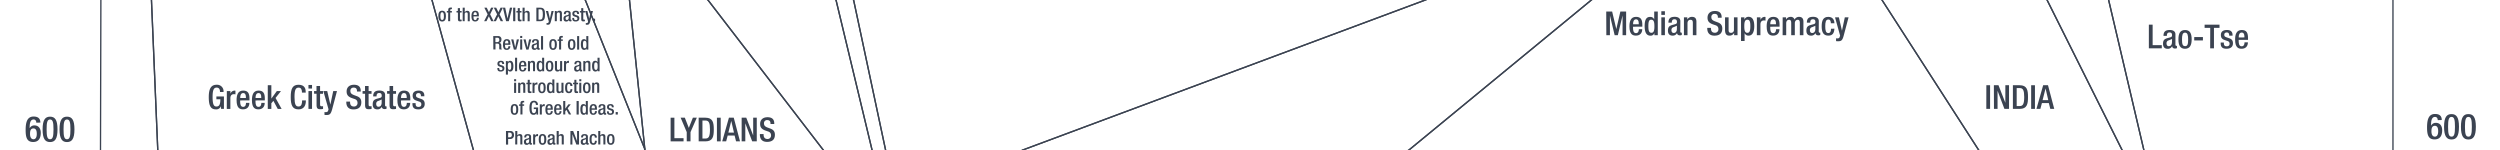 <svg xmlns="http://www.w3.org/2000/svg" viewBox="0 0 1847.91 111"><title>bc0600text</title><g id="YEARS"><g id="Right"><path d="M1801.89,88.8c0-1.06-.52-2.39-2-2.39-2.78,0-2.94,3.64-2.94,6.34l.08,0a3.78,3.78,0,0,1,3.59-1.94c2.52,0,4.55,1.81,4.55,5.48,0,4.24-1.77,6.76-5.64,6.76-4.66,0-5.54-3.53-5.54-8.81,0-5.51,1-10,5.87-10,3.25,0,5,1.43,5,4.47ZM1799.78,101c1.79,0,2.44-1.79,2.44-4,0-2.57-.75-4-2.44-4-2.18,0-2.55,1.9-2.55,4.11S1798,101,1799.78,101Z" fill="#3b4351"/><path d="M1812.08,84.33c3.53,0,5.51,2.21,5.51,9.38s-2,9.39-5.51,9.39-5.52-2.21-5.52-9.39S1808.54,84.33,1812.08,84.33Zm0,16.69c2,0,2.54-2,2.54-7.31s-.54-7.3-2.54-7.3-2.55,2-2.55,7.3S1810.07,101,1812.08,101Z" fill="#3b4351"/><path d="M1824.56,84.33c3.53,0,5.51,2.21,5.51,9.38s-2,9.39-5.51,9.39-5.52-2.21-5.52-9.39S1821,84.33,1824.56,84.33Zm0,16.69c2,0,2.54-2,2.54-7.31s-.54-7.3-2.54-7.3-2.55,2-2.55,7.3S1822.55,101,1824.56,101Z" fill="#3b4351"/></g><g id="left"><path d="M26.85,90.71c0-1.07-.52-2.39-2-2.39-2.78,0-2.93,3.64-2.93,6.34l.07,0a3.79,3.79,0,0,1,3.59-1.95c2.52,0,4.55,1.82,4.55,5.49,0,4.24-1.77,6.76-5.64,6.76-4.65,0-5.54-3.54-5.54-8.82,0-5.51,1-10,5.88-10,3.25,0,5,1.43,5,4.47Zm-2.11,12.22c1.8,0,2.45-1.8,2.45-4,0-2.58-.76-4-2.45-4-2.18,0-2.54,1.9-2.54,4.11S23,102.93,24.74,102.93Z" fill="#3b4351"/><path d="M37,86.24c3.54,0,5.51,2.21,5.51,9.38S40.58,105,37,105s-5.51-2.21-5.51-9.39S33.51,86.24,37,86.24Zm0,16.69c2,0,2.55-2,2.55-7.31S39,88.32,37,88.32s-2.55,2-2.55,7.3S35,102.93,37,102.93Z" fill="#3b4351"/><path d="M49.52,86.24c3.54,0,5.51,2.21,5.51,9.38s-2,9.39-5.51,9.39S44,102.8,44,95.62,46,86.24,49.52,86.24Zm0,16.69c2,0,2.55-2,2.55-7.31s-.55-7.3-2.55-7.3-2.55,2-2.55,7.3S47.52,102.93,49.52,102.93Z" fill="#3b4351"/></g></g><g id="Nation_OUtlines" data-name="Nation OUtlines"><polygon id="Romans" points="854.62 4830.83 829.93 4717.83 711.95 4608.83 764.62 4494.83 729.95 4379.83 845.28 4268.83 1002.62 4156.83 1065.29 4042.83 1021.28 3931.83 995.34 3814.83 815.28 3706.83 703.28 3595.83 687.28 3480.83 737.95 3366.83 780.62 3254.83 712.62 3143.83 645.95 3029.83 550.62 2916.83 491.95 2807 453.95 2694 455.29 2582 435.95 2467 470.62 2359 322.62 2359 416.12 2246 480.12 2136 410.62 2024 316.95 1910 248.28 1795 210.28 1684 175.95 1573 159.62 1457 91.28 1344 83.12 1239 117.62 1125 151.37 1011 129.62 901 109.62 786 99.62 674 73.12 564 75.42 -334 85.95 -224 95.28 -112 111.95 0 116.62 111 137.95 224 149.95 340 169.95 452 205.28 564 231.95 674 287.74 786 467.73 901 683.72 1011 998.71 1125 1118.7 1239 1131.14 1344 1195.2 1457 1182.62 1573 1245.62 1684 1220.62 1795 1122.62 1910 981.62 2024 880.12 2136 717.95 2246 593.62 2359 616.62 2467 717.28 2582 839.28 2696.84 863.28 2807 915.28 2916.83 810.62 3029.83 885.95 3143.83 1037.95 3254.83 1125.95 3366.83 1253.95 3480.83 1213.95 3595.83 1202.62 3706.83 1169.95 3814.83 1161.29 3931.83 1218.62 4042.83 1131.95 4156.83 936.62 4268.83 798.62 4379.83 819.28 4494.83 759.95 4608.83 849.28 4717.83 854.62 4830.83" fill="none" stroke="#3b4351" stroke-miterlimit="10"/><polygon id="Iranians" points="1263.29 -669.83 1235.95 -784 1211.95 -898.5 1241.29 -1008.5 1280.62 -1121 1217.95 -1235.83 1163.29 -1345.16 1140.62 -1458.5 1175.95 -1569 1153.29 -1683.83 1137.95 -1797.16 1188.62 -1908.5 1153.95 -2021.16 1161.95 -2134 1156.67 -2249.27 1152.84 -2366.5 1131.29 -2473 1198.62 -2583.5 1275.29 -2695.5 1277.29 -2809.16 1268.62 -2918.83 1283.88 -3030.83 1411.11 -3030.83 1445.69 -2919.27 1480.18 -2808.6 1462.18 -2695.5 1438.19 -2583.5 1387.19 -2473 1387.19 -2361 1420.19 -2246.07 1429.19 -2134 1400.69 -2021.08 1417.19 -1908 1343.69 -1797 1325.69 -1683 1345.19 -1569 1313.69 -1457 1298.69 -1345 1310.69 -1235 1348.19 -1121 1313.69 -1008 1285.19 -897 1294.19 -784 1372.19 -669.83 1373.74 -561.27 1375.34 -449.27 1376.98 -334 1335.62 -224 1348.62 -112 1391.1 0 1462.62 111 1440.62 223.73 1447.62 340 1472.62 452 1505.62 563.73 1513.62 673.73 1437.62 785.73 1391.82 900.73 1219.62 786 1086.62 674 890.71 563.73 788.62 452 767.62 340 866.62 224 1041.62 110.73 1176.62 -0.27 1205.62 -112.27 1242.62 -224.27 1294.62 -334 1322.62 -446.83 1240.62 -561 1263.29 -669.83" fill="none" stroke="#3b4351" stroke-miterlimit="10"/><polygon id="Indians" points="1372.19 -669.83 1294.19 -784 1285.19 -897 1313.69 -1008 1348.19 -1121 1310.69 -1235 1298.69 -1345 1313.69 -1457 1345.19 -1569 1325.69 -1683 1343.69 -1797 1417.19 -1908 1400.69 -2021.08 1429.19 -2134 1419.27 -2249.27 1387.19 -2361 1387.19 -2473 1438.19 -2583.5 1462.18 -2695.5 1480.18 -2808.54 1445.82 -2918.83 1411.11 -3030.83 1545.86 -3030.83 1580.1 -2918.83 1593.12 -2808.6 1552.12 -2695.5 1514.62 -2583.5 1514.12 -2473.33 1553.12 -2361.27 1548.12 -2249 1519.62 -2134 1534.12 -2020.33 1575.12 -1908 1559.62 -1797 1564.12 -1683.27 1534.62 -1569 1486.12 -1457 1465.12 -1345 1471.12 -1235.83 1502.12 -1121.83 1508.12 -1008 1534.62 -897 1542.77 -818.14 1555.62 -669.83 1554.62 -561 1567.12 -449 1542.12 -334.27 1498.12 -224 1490.62 -112 1513.12 0 1568.62 111 1544.12 224 1530.62 339.73 1523.62 451.73 1532.62 564 1565.12 674 1543.62 786 1514.12 901 1490.12 1010.73 1495.62 1125 1517.12 1238.67 1528.12 1344 1580.62 1456.67 1578.12 1572.67 1578.12 1683.17 1560.12 1794.73 1526.62 1910 1467.62 2024 1381.62 2135.73 1270.62 2246 1090.12 2358.73 860.62 2467 1302.12 2582 1377.03 2694 1550.62 2807 1519.62 2916.83 1476.12 3029.83 1516.13 3143.83 1534.62 3256.17 1552.65 3366.83 1585.62 3480.73 1620.12 3595.83 1650.12 3706.83 1630.62 3814.73 1622.45 3931.73 1565.62 4042.83 1402.62 4156.17 1173.62 4268.83 1148.62 4379.83 1334.62 4494.83 1283.62 4608.83 1344.62 4717.83 1544.62 4830.83 1602.62 4945.17 1627.62 5056.83 1674.62 5169.73 1627.62 5284.83 1634.62 5396.83 1686.62 5508.83 1701.62 5621.83 1620.12 5733.83 1606.12 5844.83 1606.12 5958.66 1552.62 5958.66 1549.52 5844.83 1569.62 5733.83 1683.62 5621.83 1667.62 5508.83 1607.62 5396.83 1596.62 5284.17 1617.62 5169.83 1584.62 5056.83 1562.62 4944.83 1507.62 4830.83 1304.62 4717.73 1225.62 4608.73 1236.97 4571.78 1264.87 4494.83 1082.62 4379.83 1084.2 4269.34 1323.62 4156.83 1500.47 4042.73 1573.62 3931.83 1600.62 3814.83 1604.62 3706.83 1569.62 3595.83 1514.62 3480.83 1447.62 3366.73 1418.62 3254.83 1404.62 3143.83 1367.62 3029.83 1397.62 2916.83 1418.62 2806.73 1339.62 2693.73 1246.62 2582 748.62 2467 753.62 2359 910.76 2246 1053.62 2136 1195.2 2024 1311.62 1909.17 1353.62 1795 1348.62 1684 1364.62 1572.17 1406.62 1457 1401.62 1344 1429.62 1239 1394.62 1124.73 1393.2 1011 1391.82 900.73 1437.52 786 1513.62 673.73 1505.64 564 1472.62 452.17 1447.62 340 1440.63 224 1462.62 111 1391.1 0 1348.62 -112 1332.62 -224 1376.98 -334 1375.34 -449.27 1373.74 -561.27 1372.19 -669.83" fill="none" stroke="#3b4351" stroke-miterlimit="10"/><polygon id="Huns" points="1555.62 -669.83 1545.73 -784 1533.62 -897.33 1506.68 -1007.36 1502.16 -1121 1471.34 -1235 1465.12 -1345 1486.12 -1457 1534.62 -1569 1564.05 -1683 1559.62 -1797 1575.12 -1908 1534.24 -2020 1519.62 -2134 1548.12 -2249 1553.11 -2361 1514.47 -2473.27 1514.62 -2585.5 1552.12 -2695.5 1593.12 -2808.16 1580.1 -2918.83 1545.86 -3030.83 1633.99 -3030.83 1651.62 -2918.83 1667.62 -2808.16 1646.62 -2695.5 1620.62 -2583.5 1630.4 -2475.4 1650.62 -2361.33 1676.62 -2249 1700.12 -2134 1689.12 -2020 1714.62 -1908.33 1697.12 -1797.27 1645.62 -1683.27 1616.12 -1569 1586.62 -1457.27 1538.12 -1345.27 1509.12 -1235 1551.62 -1121 1585.12 -1008 1608.62 -897.33 1609.69 -784.27 1610.76 -671.27 1613.62 -561.27 1625.12 -449.27 1599.12 -333.33 1557.59 -224 1545.65 -112 1558.62 0 1584.62 110.73 1571.12 224.17 1576.62 340 1567.62 452 1587.12 564 1621.12 674 1612.12 786 1556.12 901 1528.62 1011 1529.62 1125 1553.62 1239 1616.07 1344 1609.25 1457 1592.66 1573 1611.01 1683.73 1612.12 1795 1598.04 1910 1564.12 2024 1534.29 2136 1602.12 2245.73 1653.62 2359 1673.62 2467 1666.12 2582 1668.12 2693.67 1625.62 2806.67 1542.12 2916.83 1476.12 3029.83 1519.62 2916.83 1550.62 2807 1376.62 2693.73 1302.12 2582 860.62 2467 1090.12 2358.73 1270.62 2246 1381.62 2135.73 1467.62 2024 1526.62 1910 1560.12 1794.73 1578.12 1683.17 1578.12 1572.67 1580.62 1456.67 1528.12 1344 1517.12 1238.67 1495.62 1125 1490.12 1010.73 1514.12 901 1543.62 786 1565.12 674 1532.62 564 1523.62 451.73 1530.62 339.73 1544.12 224 1568.62 111 1513.12 0 1490.62 -112 1498.12 -224 1542.12 -334.27 1567.12 -449 1554.62 -561 1555.62 -669.83" fill="none" stroke="#3b4351" stroke-miterlimit="10"/><polygon id="Greeks" points="1131.14 1344 1118.7 1239 998.71 1125 683.72 1011 467.73 901 287.74 786 231.95 674 205.28 564 169.95 452 149.95 340 137.95 224 116.62 111 111.95 0 95.28 -112 85.95 -224 75.42 -334 75.42 -507.33 75.42 -1797 142.25 -1683 145.25 -1569 155.75 -1457 172.25 -1345 202.25 -1235 223.25 -1121 251.62 -1008 250.62 -897 221.95 -783.16 228.6 -671.27 199.95 -561.16 217.95 -449.16 237.43 -334 262.62 -224 259.95 -112 319.29 0 349.95 111 401.29 224 527.28 340 645.95 452 761.95 564 965.29 674 965.95 786 897.95 900.17 910.76 1010.73 1099.37 1125 1168.66 1239.09 1131.14 1344" fill="none" stroke="#3b4351" stroke-miterlimit="10"/><polygon id="Egyptians" points="1195.2 1454.31 1131.14 1344 1168.66 1239.09 1099.2 1124.73 910.76 1010.73 897.95 900.17 965.95 786 965.28 673.5 761.95 564 645.95 452 527.28 340 401.29 224 349.95 111 319.29 0 259.95 -112 262.62 -224 238.62 -334 217.95 -449 199.95 -561 228.62 -671 221.62 -784 250.62 -897 251.62 -1008 223.25 -1121 271.57 -1235 265.25 -1345 305.74 -1457 341.74 -1569 376.24 -1683 440.74 -1797 467.73 -1907.09 443.74 -2020 381.96 -2134 242.75 -2249 298.62 -2361 424.24 -2473 460.24 -2583.5 397.24 -2695.5 319.24 -2808.16 319.24 -2918.83 298.62 -3030.83 1103.77 -3030.83 1042.62 -2918.83 982.62 -2808.16 940.62 -2695.5 786.62 -2583.5 663.62 -2473 633.62 -2361 662.62 -2249 656.62 -2134.08 733.62 -2020.27 800.62 -1908.83 770.62 -1797 750.62 -1683 785.62 -1569 835.62 -1457 742.62 -1345 658.62 -1235 439.62 -1121 400.62 -1008 361.62 -897 302.62 -784 310.62 -671 282.62 -561 271.95 -449 305.95 -224 323.95 -112.5 432.62 0 476.62 110.17 451.95 224 555.95 340 667.28 452 813.28 564 968.62 674 995.95 786 968.62 900.84 940.62 1009.5 1130.91 1124.73 1189.62 1239.67 1157.7 1344 1195.2 1454.31" fill="none" stroke="#3b4351" stroke-miterlimit="10"/><polygon id="Chinese" points="1610.76 -671.27 1609.69 -784.27 1608.62 -897.33 1585.12 -1008 1551.62 -1121 1509.12 -1235 1538.12 -1345.27 1586.62 -1457.27 1616.12 -1569 1645.62 -1683.27 1697.12 -1797.27 1714.62 -1908.33 1689.12 -2020 1700.12 -2134 1676.62 -2249 1650.62 -2361.33 1630.62 -2473 1620.62 -2583.5 1646.62 -2695.5 1667.62 -2808.16 1651.62 -2918.83 1633.99 -3030.83 1768.79 -3030.83 1768.79 5169.83 1768.79 5284.73 1766.12 5396.83 1757.62 5508.83 1736.12 5621.73 1676.12 5733.73 1661.12 5844.83 1663.62 5958.66 1606.12 5958.66 1606.12 5844.73 1620.12 5733.83 1701.62 5621.83 1696.12 5508.67 1654.12 5396.83 1681.62 5284.83 1739.62 5169.73 1748.62 5056.67 1744.12 4944.67 1685.62 4830.83 1615.12 4720.17 1636.12 4608.83 1738.62 4494.83 1761.12 4379.83 1758.62 4268.83 1732.12 4156.83 1695.62 4042.83 1667.62 3931.83 1651.12 3814.83 1650.12 3706.83 1620.12 3595.83 1585.62 3480.73 1552.62 3366.73 1535.12 3254.83 1516.12 3143.73 1476.12 3029.83 1542.12 2916.83 1625.62 2806.67 1668.12 2693.67 1666.12 2582 1673.62 2467 1653.62 2359 1602.12 2245.73 1534.12 2135.73 1564.12 2024 1598.12 1909.73 1612.12 1795 1611.01 1683.73 1592.62 1572.73 1609.25 1457 1616.07 1344 1553.62 1239 1529.62 1125 1528.62 1010.73 1555.62 901 1612.12 786 1621.12 674 1587.12 564 1567.62 452 1576.62 340 1571.12 224 1584.62 110.73 1558.62 0 1545.62 -112.27 1557.62 -224.27 1599.62 -334 1625.12 -449.27 1613.62 -561.27 1610.76 -671.27" fill="none" stroke="#3b4351" stroke-miterlimit="10"/><polygon id="Amorites" points="1263.29 -669.83 1240.62 -561 1322.62 -449 1294.62 -334 1242.62 -224.27 1205.62 -112.27 1176.62 -0.27 1041.62 110.73 866.62 224 767.62 340 788.62 452 890.71 563.73 762.62 451.73 716.62 339.73 709.62 224 755.62 111 1054.29 -0.27 1156.62 -112 1173.62 -225.83 1199.62 -335.83 1138.62 -449 910.76 -561 832.62 -671.27 949.95 -784 1040.62 -897.27 1141.31 -1008 1225.29 -1121.16 1147.62 -1235 1085.29 -1345 1061.29 -1457.27 1028.62 -1569.27 971.95 -1683.16 961.95 -1797.83 992.62 -1908 910.76 -2020.27 853.28 -2134 826.62 -2249 785.95 -2361 823.95 -2473 910.76 -2583.5 1027.29 -2695.5 1025.29 -2808.16 1091.29 -2918.83 1152.07 -3030.83 1283.88 -3030.83 1268.62 -2918.83 1277.29 -2809.16 1275.29 -2695.5 1198.62 -2583.5 1131.29 -2473 1153.95 -2361 1156.67 -2249.27 1161.95 -2134 1153.95 -2021.16 1188.62 -1908.5 1137.95 -1797.16 1153.29 -1683.83 1175.95 -1569 1140.62 -1458.5 1163.29 -1345.16 1217.95 -1235.83 1280.62 -1121 1241.29 -1008.5 1211.95 -898.5 1235.95 -784 1263.29 -669.83" fill="none" stroke="#3b4351" stroke-miterlimit="10"/><polygon id="Assyrian_Kingdom" data-name="Assyrian Kingdom" points="631.95 -671.27 635.28 -784 679.9 -897 701.28 -1008 799.28 -1121 980.62 -1235 1007.95 -1345 1020.62 -1457 998.62 -1569 971.95 -1683.16 1028.62 -1569.27 1061.29 -1457.27 1085.29 -1345 1147.62 -1235 1225.29 -1121.16 1141.31 -1008 1040.62 -897.27 949.95 -784 832.62 -671.27 910.76 -561 1138.62 -449 1199.62 -335.83 1173.62 -225.83 1156.62 -112 1054.29 -0.27 755.62 111 709.62 224 716.62 339.73 658.28 224 654.62 111 630.95 0 510.62 -112 518.62 -224 595.95 -334 638.62 -449 643.28 -561 631.95 -671.27" fill="none" stroke="#3b4351" stroke-miterlimit="10"/><polygon id="OPians" points="305.95 -224 289.61 -332.17 271.95 -449 282.62 -561 310.62 -671 302.62 -784 361.62 -897 337.24 -784 347.74 -671.27 359.29 -449 383.29 -334 387.95 -224 375.82 -112 465.29 0 476.62 110.17 432.62 0 323.95 -112.5 305.95 -224" fill="none" stroke="#3b4351" stroke-miterlimit="10"/><polygon id="Hebrews" points="635.28 -784 631.95 -671.27 643.28 -561 638.62 -449 595.95 -334 518.62 -224 510.62 -112 630.95 0 654.62 111 658.28 224 716.62 339.73 647.18 224 644.62 111 617.95 0 493.29 -112 500.03 -224 570.62 -334 613.28 -448 583.28 -561 569.28 -671 511.95 -784 573.95 -897 630.62 -1008 697.58 -1121 921.28 -1235 989.95 -1345 1020.62 -1457 1007.95 -1345 980.62 -1235 799.28 -1121 701.28 -1008 679.9 -897 635.28 -784" fill="none" stroke="#3b4351" stroke-miterlimit="10"/><polygon id="Lydians" points="611.95 224 624.62 340 667.28 452 555.95 340 451.95 224 476.62 110.17 465.29 0 375.82 -112 523.28 0 608.62 111 611.95 224" fill="none" stroke="#3b4351" stroke-miterlimit="10"/><polygon points="1130.91 1124.73 940.62 1009.5 968.62 900.84 995.95 786 968.62 674 813.28 564 667.28 452 624.62 340 611.95 224 608.62 111 523.28 0 375.82 -112 387.95 -224 383.29 -334 359.29 -449 340.62 -559.84 347.74 -671.27 394.24 -784 481.23 -897 566.62 -1008 623.95 -1121 857.28 -1235 954.62 -1347.16 975.28 -1457.16 969.28 -1569 971.95 -1683.16 998.62 -1569 1020.62 -1457 989.95 -1345 921.28 -1235 697.58 -1121 630.62 -1008 573.95 -897 511.95 -784 538.62 -671 509.95 -561 479.29 -449 428.62 -334 439.95 -224 493.29 -112 617.95 0 644.62 111 647.18 224 716.62 339.73 762.62 451.73 890.71 563.73 1086.62 674 1219.62 786 1225.12 901 1186.62 1011 1130.91 1124.73" fill="none" stroke="#3b4351" stroke-miterlimit="10"/></g><g id="Text"><g id="Indians-2" data-name="Indians"><path d="M1468.24,63H1471V80.49h-2.79Z" fill="#3b4351"/><path d="M1473.8,63h3.41l5.07,13h0V63H1485V80.49h-3.41l-5.07-13.38h0V80.49h-2.65Z" fill="#3b4351"/><path d="M1487.86,63h5c5.49,0,6.17,3.57,6.17,8.74s-.68,8.75-6.17,8.75h-5Zm2.8,15.38h2.3c2.3,0,3.26-1.51,3.26-6.64,0-4.92-.83-6.64-3.26-6.64h-2.3Z" fill="#3b4351"/><path d="M1501.36,63h2.8V80.49h-2.8Z" fill="#3b4351"/><path d="M1510.23,63h3.58l4.61,17.49h-2.92l-1.08-4.29h-5.12l-1.13,4.29h-2.91ZM1514,74l-2-8.62h0L1509.81,74Z" fill="#3b4351"/></g><g id="Greeks-2" data-name="Greeks"><path d="M163.33,78.46h0a3.65,3.65,0,0,1-3.83,2.38c-3.82,0-5.19-2.85-5.19-9.1s1.76-9.09,5.81-9.09a4.77,4.77,0,0,1,5.12,5.05V68h-2.65V67.6c0-1.3-.54-2.84-2.45-2.84s-3,1.32-3,6.91.93,7.06,2.82,7.06c2.13,0,2.92-1.52,2.92-5.34h-2.94V71.28h5.58v9.21h-2.11Z" fill="#3b4351"/><path d="M167.67,67.31h2.65v2.06h0a3.26,3.26,0,0,1,3.07-2.4,1.61,1.61,0,0,1,.64.09v2.7a3.87,3.87,0,0,0-1.11-.15c-1.2,0-2.64.54-2.64,3v7.89h-2.65Z" fill="#3b4351"/><path d="M177.52,74.24V75c0,1.77.22,4,2.2,4s2.11-2.13,2.11-2.94h2.5c0,3-1.76,4.76-4.63,4.76-2.16,0-4.83-.64-4.83-6.74,0-3.46.76-7.13,4.88-7.13,3.67,0,4.65,2.23,4.65,5.88v1.39Zm4.24-1.81v-.71c0-1.67-.54-2.94-2-2.94-1.66,0-2.2,1.67-2.2,3.38v.27Z" fill="#3b4351"/><path d="M188.86,74.24V75c0,1.77.22,4,2.21,4s2.1-2.13,2.1-2.94h2.5c0,3-1.76,4.76-4.63,4.76-2.15,0-4.82-.64-4.82-6.74,0-3.46.76-7.13,4.87-7.13,3.68,0,4.66,2.23,4.66,5.88v1.39Zm4.24-1.81v-.71c0-1.67-.54-2.94-2-2.94-1.67,0-2.21,1.67-2.21,3.38v.27Z" fill="#3b4351"/><path d="M197.93,63h2.64v9.82h.05l4-5.51,3.06,0-4,5.1,4.48,8.11H205.3l-3.23-6-1.5,1.81v4.19h-2.64Z" fill="#3b4351"/><path d="M226.08,74.22v.37c0,3.16-1.3,6.25-5.39,6.25-4.41,0-5.79-2.85-5.79-9.1s1.38-9.09,5.81-9.09c5,0,5.27,3.65,5.27,5.49v.32h-2.79v-.29c0-1.65-.49-3.48-2.5-3.41s-3,1.27-3,6.91.9,7.06,3,7.06c2.35,0,2.6-2.57,2.6-4.22v-.29Z" fill="#3b4351"/><path d="M228,62.8h2.64v2.65H228Zm0,4.51h2.64V80.49H228Z" fill="#3b4351"/><path d="M232.13,67.31h1.81V63.56h2.65v3.75h2.15v2h-2.15v7.87c0,1,.29,1.39,1.2,1.39a4.91,4.91,0,0,0,1-.07v2a8.44,8.44,0,0,1-2.13.22c-1.76,0-2.67-.52-2.67-3.19V69.27h-1.81Z" fill="#3b4351"/><path d="M241.88,67.31l2.28,9.9h.05l2.1-9.9h2.77L245.46,81c-1.06,3.6-1.87,4.1-4.61,4a4.62,4.62,0,0,1-1-.1V82.8a3.51,3.51,0,0,0,.85.09c.91,0,1.5-.17,1.79-1l.35-1.08L239,67.31Z" fill="#3b4351"/><path d="M258.76,75.08v.44c0,2.13.95,3.21,2.87,3.21a2.51,2.51,0,0,0,2.64-2.55c0-1.84-.93-2.65-2.5-3.11l-1.91-.66c-2.55-1-3.65-2.31-3.65-4.81,0-3.18,2.18-4.95,5.44-4.95,4.49,0,5,2.8,5,4.61v.39h-2.79v-.37c0-1.59-.69-2.52-2.45-2.52A2.24,2.24,0,0,0,259,67.28c0,1.5.76,2.26,2.63,3l1.88.69c2.48.88,3.56,2.2,3.56,4.63,0,3.72-2.26,5.27-5.79,5.27-4.33,0-5.31-2.9-5.31-5.35v-.41Z" fill="#3b4351"/><path d="M268,67.31h1.81V63.56h2.65v3.75h2.16v2h-2.16v7.87c0,1,.29,1.39,1.2,1.39a5.1,5.1,0,0,0,1-.07v2a8.58,8.58,0,0,1-2.14.22c-1.76,0-2.67-.52-2.67-3.19V69.27H268Z" fill="#3b4351"/><path d="M284.61,77.75c0,.49.29.93.68.93a1.24,1.24,0,0,0,.45-.07v1.71a2.86,2.86,0,0,1-1.3.32c-1.18,0-2.16-.47-2.23-1.74h0a3.41,3.41,0,0,1-3.29,1.94c-2.13,0-3.43-1.16-3.43-3.7,0-3,1.3-3.56,3.07-4.15l2.05-.56c1-.27,1.55-.54,1.55-1.69s-.42-2-1.82-2c-1.76,0-2,1.25-2,2.52h-2.5c0-2.82,1.15-4.33,4.63-4.33,2.33,0,4.19.9,4.19,3.23Zm-2.5-4.22a20.5,20.5,0,0,1-2.94,1.23,2.17,2.17,0,0,0-1.08,2.13c0,1.1.54,2,1.64,2,1.59,0,2.38-1.17,2.38-3.13Z" fill="#3b4351"/><path d="M286.12,67.31h1.82V63.56h2.64v3.75h2.16v2h-2.16v7.87c0,1,.3,1.39,1.21,1.39a4.91,4.91,0,0,0,.95-.07v2a8.44,8.44,0,0,1-2.13.22c-1.77,0-2.67-.52-2.67-3.19V69.27h-1.82Z" fill="#3b4351"/><path d="M296.39,74.24V75c0,1.77.22,4,2.21,4s2.1-2.13,2.1-2.94h2.5c0,3-1.76,4.76-4.63,4.76-2.16,0-4.83-.64-4.83-6.74,0-3.46.76-7.13,4.88-7.13,3.68,0,4.66,2.23,4.66,5.88v1.39Zm4.24-1.81v-.71c0-1.67-.54-2.94-2-2.94-1.67,0-2.21,1.67-2.21,3.38v.27Z" fill="#3b4351"/><path d="M311.14,71.16v-.35c0-1-.37-2-1.74-2-1,0-1.89.46-1.89,1.71,0,1.06.47,1.45,1.87,1.94l1.69.59c2,.66,2.86,1.71,2.86,3.8,0,2.81-2.08,4-4.73,4-3.33,0-4.33-1.55-4.33-4.1v-.49h2.35v.42c0,1.54.51,2.35,2.06,2.35s2.15-.73,2.15-1.93A1.91,1.91,0,0,0,310,75.15l-2.16-.76c-2-.66-2.82-1.69-2.82-3.8,0-2.47,1.77-3.62,4.51-3.62,3.36,0,4.12,2,4.12,3.6v.59Z" fill="#3b4351"/><path d="M324,11.91c0-2.36.62-4,2.8-4s2.82,1.61,2.82,4-.73,4-2.82,4S324,14.26,324,11.91Zm2.8,2.84c1.11,0,1.31-.92,1.31-2.84,0-1.67-.2-2.85-1.31-2.85s-1.28,1.18-1.28,2.85C325.56,13.83,325.77,14.75,326.84,14.75Z" fill="#3b4351"/><path d="M331.28,9.26h-1V8.14h1v-.7c0-1.42.69-1.88,1.92-1.88.32,0,.6,0,.83,0V6.77h-.42c-.56,0-.82.21-.82.71v.66H334V9.26h-1.24v6.41h-1.51Z" fill="#3b4351"/><path d="M337.4,8.14h1V6H340V8.14h1.23V9.26H340v4.5c0,.6.17.79.68.79a2.75,2.75,0,0,0,.55,0v1.12a4.64,4.64,0,0,1-1.22.13c-1,0-1.53-.3-1.53-1.82V9.26h-1Z" fill="#3b4351"/><path d="M342,5.67h1.52V9l0,0a2.14,2.14,0,0,1,1.85-1c1.15,0,1.87.52,1.87,2.05v5.68h-1.51V10.51c0-1-.28-1.36-1.05-1.36s-1.2.47-1.2,1.47v5.05H342Z" fill="#3b4351"/><path d="M350,12.1v.44c0,1,.13,2.29,1.26,2.29s1.2-1.21,1.2-1.68h1.43a2.48,2.48,0,0,1-2.64,2.72c-1.24,0-2.76-.36-2.76-3.85,0-2,.43-4.08,2.78-4.08,2.1,0,2.67,1.28,2.67,3.36v.8Zm2.42-1v-.41c0-.95-.31-1.68-1.16-1.68S350,9.93,350,10.91v.16Z" fill="#3b4351"/><path d="M360.44,10.59,358,5.67h1.77L361.4,9,363,5.67h1.73l-2.43,4.92,2.55,5.08h-1.76l-1.74-3.61-1.78,3.61h-1.72Z" fill="#3b4351"/><path d="M367.44,10.59,365,5.67h1.77L368.4,9,370,5.67h1.73l-2.43,4.92,2.55,5.08h-1.76l-1.74-3.61-1.78,3.61h-1.72Z" fill="#3b4351"/><path d="M371.73,5.67h1.69l1.7,8h0l1.8-8h1.69l-2.52,10h-2Z" fill="#3b4351"/><path d="M379.3,5.67h1.6v10h-1.6Z" fill="#3b4351"/><path d="M381.71,8.14h1V6h1.52V8.14h1.23V9.26h-1.23v4.5c0,.6.17.79.68.79a2.75,2.75,0,0,0,.55,0v1.12a4.64,4.64,0,0,1-1.22.13c-1,0-1.53-.3-1.53-1.82V9.26h-1Z" fill="#3b4351"/><path d="M386.27,5.67h1.52V9l0,0a2.14,2.14,0,0,1,1.85-1c1.14,0,1.87.52,1.87,2.05v5.68H390V10.51c0-1-.28-1.36-1.05-1.36s-1.2.47-1.2,1.47v5.05h-1.52Z" fill="#3b4351"/><path d="M396.46,5.67h2.85c3.14,0,3.53,2.05,3.53,5s-.39,5-3.53,5h-2.85Zm1.6,8.8h1.32c1.31,0,1.86-.87,1.86-3.8s-.48-3.79-1.86-3.79h-1.32Z" fill="#3b4351"/><path d="M405.16,8.14l1.3,5.66h0l1.2-5.66h1.59L407.2,16c-.6,2.05-1.06,2.33-2.63,2.29a3,3,0,0,1-.6-.05V17a2.05,2.05,0,0,0,.49.06c.52,0,.85-.1,1-.59l.2-.62-2.15-7.7Z" fill="#3b4351"/><path d="M410.11,8.14h1.43V9h0a2.18,2.18,0,0,1,1.94-1.08c1.15,0,1.87.52,1.87,2.05v5.68h-1.51V10.51c0-1-.26-1.36-1.05-1.36-.61,0-1.2.46-1.2,1.47v5.05h-1.52Z" fill="#3b4351"/><path d="M421.79,14.11c0,.28.17.53.39.53a.78.78,0,0,0,.26,0v1a1.76,1.76,0,0,1-.75.18c-.67,0-1.23-.27-1.27-1h0a1.93,1.93,0,0,1-1.87,1.11c-1.22,0-2-.66-2-2.11a2.08,2.08,0,0,1,1.75-2.37l1.18-.32c.55-.16.88-.31.88-1s-.23-1.12-1-1.12c-1,0-1.15.71-1.15,1.44h-1.43c0-1.61.66-2.48,2.65-2.48,1.33,0,2.39.52,2.39,1.85Zm-1.43-2.41a13.82,13.82,0,0,1-1.68.7,1.24,1.24,0,0,0-.61,1.22c0,.63.3,1.13.94,1.13.91,0,1.35-.67,1.35-1.79Z" fill="#3b4351"/><path d="M426.58,10.34v-.2c0-.6-.21-1.16-1-1.16-.6,0-1.07.27-1.07,1s.26.83,1.06,1.11l1,.33a2,2,0,0,1,1.64,2.17c0,1.61-1.19,2.3-2.71,2.3-1.9,0-2.48-.88-2.48-2.34v-.28h1.35v.24c0,.88.29,1.34,1.18,1.34s1.23-.42,1.23-1.1a1.09,1.09,0,0,0-.83-1.11l-1.23-.43A2,2,0,0,1,423.08,10c0-1.42,1-2.08,2.58-2.08,1.91,0,2.35,1.12,2.35,2.06v.34Z" fill="#3b4351"/><path d="M428.62,8.14h1V6h1.51V8.14h1.23V9.26h-1.23v4.5c0,.6.17.79.69.79a2.7,2.7,0,0,0,.54,0v1.12a4.59,4.59,0,0,1-1.22.13c-1,0-1.52-.3-1.52-1.82V9.26h-1Z" fill="#3b4351"/><path d="M434.19,8.14l1.31,5.66h0l1.2-5.66h1.58L436.24,16c-.6,2.05-1.07,2.33-2.63,2.29a3.14,3.14,0,0,1-.61-.05V17a2.12,2.12,0,0,0,.49.06c.52,0,.86-.1,1-.59l.19-.62-2.14-7.7Z" fill="#3b4351"/><path d="M438.27,13.83h1.6v1.84h-1.6Z" fill="#3b4351"/><path d="M364.59,26.67h3.53a2.31,2.31,0,0,1,2.53,2.58c0,1.29-.56,2.28-1.67,2.45v0c1,.1,1.52.64,1.57,2,0,.66,0,1.43.06,2a1.09,1.09,0,0,0,.48.87h-1.81a1.69,1.69,0,0,1-.27-.88,8.9,8.9,0,0,1,0-.9c0-.29,0-.63,0-1,0-1.09-.38-1.57-1.45-1.57h-1.31v4.34h-1.59Zm2.87,4.45a1.47,1.47,0,0,0,1.6-1.62c0-1.06-.45-1.63-1.52-1.63h-1.36v3.25Z" fill="#3b4351"/><path d="M373.31,33.1v.43c0,1,.12,2.3,1.26,2.3s1.2-1.22,1.2-1.68h1.43a2.48,2.48,0,0,1-2.64,2.72c-1.24,0-2.76-.37-2.76-3.85,0-2,.43-4.08,2.78-4.08,2.1,0,2.67,1.27,2.67,3.36v.8Zm2.42-1v-.4c0-1-.31-1.68-1.16-1.68s-1.26.95-1.26,1.93v.15Z" fill="#3b4351"/><path d="M377.86,29.14h1.62l1.32,5.94h0L382,29.14h1.61l-2,7.53h-1.77Z" fill="#3b4351"/><path d="M384.52,26.56H386v1.51h-1.51Zm0,2.58H386v7.53h-1.51Z" fill="#3b4351"/><path d="M386.93,29.14h1.62l1.32,5.94h0l1.19-5.94h1.61l-2,7.53H389Z" fill="#3b4351"/><path d="M398.3,35.1c0,.28.17.54.39.54a.52.52,0,0,0,.25,0v1a1.55,1.55,0,0,1-.74.19c-.67,0-1.23-.27-1.27-1h0A2,2,0,0,1,395,36.87c-1.22,0-2-.66-2-2.12a2.06,2.06,0,0,1,1.75-2.36l1.18-.33c.55-.15.88-.3.88-1s-.24-1.12-1-1.12c-1,0-1.14.71-1.14,1.44h-1.43c0-1.61.66-2.48,2.65-2.48,1.33,0,2.39.52,2.39,1.85Zm-1.43-2.41a11.23,11.23,0,0,1-1.68.7,1.25,1.25,0,0,0-.62,1.22c0,.63.31,1.14.94,1.14.91,0,1.36-.67,1.36-1.8Z" fill="#3b4351"/><path d="M399.91,26.67h1.51v10h-1.51Z" fill="#3b4351"/><path d="M406,32.9c0-2.35.62-4,2.8-4s2.82,1.61,2.82,4-.73,4-2.82,4S406,35.26,406,32.9Zm2.8,2.85c1.11,0,1.31-.93,1.31-2.85,0-1.66-.2-2.84-1.31-2.84s-1.29,1.18-1.29,2.84C407.52,34.82,407.73,35.75,408.81,35.75Z" fill="#3b4351"/><path d="M413.25,30.26H412.2V29.14h1.05v-.7c0-1.42.69-1.88,1.92-1.88a6.67,6.67,0,0,1,.83,0v1.16h-.42c-.57,0-.82.21-.82.72v.66H416v1.12h-1.24v6.41h-1.51Z" fill="#3b4351"/><path d="M419.75,32.9c0-2.35.61-4,2.8-4s2.81,1.61,2.81,4-.73,4-2.81,4S419.75,35.26,419.75,32.9Zm2.8,2.85c1.1,0,1.3-.93,1.3-2.85,0-1.66-.2-2.84-1.3-2.84s-1.29,1.18-1.29,2.84C421.26,34.82,421.47,35.75,422.55,35.75Z" fill="#3b4351"/><path d="M426.59,26.67h1.51v10h-1.51Z" fill="#3b4351"/><path d="M433.48,35.75h0a1.6,1.6,0,0,1-1.65,1.12c-1.75,0-2.47-1.49-2.47-4.06,0-3.35,1.18-3.87,2.33-3.87A1.74,1.74,0,0,1,433.37,30h0V26.67h1.51v10h-1.43Zm-1.37-5.61c-.86,0-1.18.7-1.18,2.74,0,1.7.21,2.78,1.28,2.78s1.27-1,1.27-2.67C433.48,31.18,433.29,30.14,432.11,30.14Z" fill="#3b4351"/><path d="M371.2,47.33v-.19c0-.6-.21-1.16-1-1.16-.6,0-1.07.26-1.07,1s.26.82,1.06,1.1l1,.34a2,2,0,0,1,1.64,2.17c0,1.61-1.2,2.3-2.71,2.3-1.9,0-2.48-.88-2.48-2.34v-.28H369v.24c0,.88.29,1.34,1.17,1.34s1.24-.42,1.24-1.11a1.09,1.09,0,0,0-.83-1.1l-1.23-.44A2,2,0,0,1,367.7,47c0-1.41,1-2.07,2.57-2.07,1.92,0,2.36,1.12,2.36,2.06v.33Z" fill="#3b4351"/><path d="M377.16,52.87a1.74,1.74,0,0,1-1.71-1.08h0v3.35h-1.52v-10h1.43v.92h0a1.78,1.78,0,0,1,1.69-1.12c1.73,0,2.43,1.47,2.43,4.06C379.49,52.17,378.21,52.87,377.16,52.87Zm-.54-6.73c-1,0-1.28,1-1.28,2.68,0,1.81.23,2.84,1.29,2.84.85,0,1.26-.64,1.26-2.73C377.89,47.22,377.68,46.14,376.62,46.14Z" fill="#3b4351"/><path d="M380.72,42.67h1.51v10h-1.51Z" fill="#3b4351"/><path d="M385.06,49.1v.43c0,1,.12,2.3,1.26,2.3s1.2-1.22,1.2-1.68H389a2.48,2.48,0,0,1-2.65,2.72c-1.23,0-2.76-.37-2.76-3.85,0-2,.44-4.08,2.79-4.08,2.1,0,2.66,1.27,2.66,3.36v.8Zm2.42-1v-.4c0-1-.31-1.68-1.16-1.68s-1.26,1-1.26,1.93v.15Z" fill="#3b4351"/><path d="M390.24,45.14h1.42V46h0a2.17,2.17,0,0,1,1.93-1.08c1.15,0,1.88.52,1.88,2v5.69H394V47.5c0-1-.26-1.36-1.05-1.36-.61,0-1.2.47-1.2,1.48v5.05h-1.51Z" fill="#3b4351"/><path d="M400.82,51.75h0a1.6,1.6,0,0,1-1.65,1.12c-1.75,0-2.46-1.49-2.46-4.06,0-3.35,1.17-3.87,2.32-3.87A1.74,1.74,0,0,1,400.71,46h0V42.67h1.51v10h-1.43Zm-1.37-5.61c-.85,0-1.18.7-1.18,2.74,0,1.7.21,2.78,1.28,2.78s1.27-1,1.27-2.67C400.82,47.18,400.63,46.14,399.45,46.14Z" fill="#3b4351"/><path d="M403.41,48.9c0-2.35.62-4,2.8-4s2.82,1.61,2.82,4-.73,4-2.82,4S403.41,51.26,403.41,48.9Zm2.8,2.85c1.11,0,1.3-.93,1.3-2.85,0-1.66-.19-2.84-1.3-2.84s-1.29,1.18-1.29,2.84C404.92,50.82,405.13,51.75,406.21,51.75Z" fill="#3b4351"/><path d="M414,51.79h0a2.18,2.18,0,0,1-1.94,1.08c-1.12,0-1.87-.52-1.87-2.47V45.14h1.51v5.4c0,.84.36,1.12,1,1.12A1.17,1.17,0,0,0,414,50.4V45.14h1.52v7.53H414Z" fill="#3b4351"/><path d="M416.92,45.14h1.51v1.17h0a1.87,1.87,0,0,1,1.75-1.37.77.77,0,0,1,.37.06v1.54a1.91,1.91,0,0,0-.63-.09c-.69,0-1.52.31-1.52,1.71v4.51h-1.51Z" fill="#3b4351"/><path d="M429.63,51.1c0,.28.17.54.4.54a.55.55,0,0,0,.25,0v1a1.58,1.58,0,0,1-.74.19c-.68,0-1.24-.27-1.28-1h0a1.94,1.94,0,0,1-1.87,1.11c-1.22,0-2-.66-2-2.12a2.07,2.07,0,0,1,1.76-2.36l1.17-.33c.55-.15.88-.3.88-1S428,46,427.17,46c-1,0-1.15.71-1.15,1.44h-1.43c0-1.61.66-2.48,2.65-2.48,1.33,0,2.39.52,2.39,1.85Zm-1.43-2.41a10.42,10.42,0,0,1-1.68.7,1.24,1.24,0,0,0-.61,1.22c0,.63.31,1.14.94,1.14.91,0,1.35-.67,1.35-1.8Z" fill="#3b4351"/><path d="M431.17,45.14h1.43V46h0a2.17,2.17,0,0,1,1.94-1.08c1.14,0,1.87.52,1.87,2v5.69h-1.51V47.5c0-1-.27-1.36-1.05-1.36-.62,0-1.21.47-1.21,1.48v5.05h-1.51Z" fill="#3b4351"/><path d="M441.76,51.75h0a1.61,1.61,0,0,1-1.65,1.12c-1.75,0-2.47-1.49-2.47-4.06,0-3.35,1.18-3.87,2.33-3.87a1.73,1.73,0,0,1,1.7,1.08h0V42.67h1.52v10h-1.43Zm-1.38-5.61c-.85,0-1.17.7-1.17,2.74,0,1.7.21,2.78,1.27,2.78s1.28-1,1.28-2.67C441.76,47.18,441.56,46.14,440.38,46.14Z" fill="#3b4351"/><path d="M380,58.56h1.51v1.51H380Zm0,2.58h1.51v7.53H380Z" fill="#3b4351"/><path d="M383,61.14h1.42V62h.05a2.15,2.15,0,0,1,1.93-1.08c1.15,0,1.88.52,1.88,2v5.69h-1.52V63.5c0-1-.26-1.36-1-1.36-.61,0-1.2.47-1.2,1.48v5.05H383Z" fill="#3b4351"/><path d="M389.07,61.14h1V59h1.52v2.15h1.23v1.12h-1.23v4.49c0,.6.17.8.68.8a2.75,2.75,0,0,0,.55,0v1.12a5.11,5.11,0,0,1-1.22.13c-1,0-1.53-.3-1.53-1.82V62.26h-1Z" fill="#3b4351"/><path d="M393.63,61.14h1.51v1.17h0a1.87,1.87,0,0,1,1.75-1.37.77.77,0,0,1,.37.06v1.54a1.87,1.87,0,0,0-.63-.09c-.69,0-1.52.31-1.52,1.71v4.51h-1.51Z" fill="#3b4351"/><path d="M397.75,64.9c0-2.35.61-4,2.8-4s2.81,1.61,2.81,4-.72,4-2.81,4S397.75,67.26,397.75,64.9Zm2.8,2.85c1.11,0,1.3-.93,1.3-2.85,0-1.66-.19-2.84-1.3-2.84s-1.29,1.18-1.29,2.84C399.26,66.82,399.47,67.75,400.55,67.75Z" fill="#3b4351"/><path d="M408.38,67.75h0a1.61,1.61,0,0,1-1.66,1.12c-1.75,0-2.46-1.49-2.46-4.06,0-3.35,1.18-3.87,2.32-3.87A1.74,1.74,0,0,1,408.26,62h0V58.67h1.51v10h-1.42ZM407,62.14c-.85,0-1.17.7-1.17,2.74,0,1.7.21,2.78,1.27,2.78s1.28-1,1.28-2.67C408.38,63.18,408.18,62.14,407,62.14Z" fill="#3b4351"/><path d="M415.11,67.79h0a2.17,2.17,0,0,1-1.94,1.08c-1.12,0-1.87-.52-1.87-2.47V61.14h1.51v5.4c0,.84.36,1.12,1,1.12A1.18,1.18,0,0,0,415,66.4V61.14h1.51v7.53h-1.43Z" fill="#3b4351"/><path d="M423.08,65.93c-.12,1.8-.7,2.94-2.58,2.94-2.19,0-2.8-1.61-2.8-4s.61-4,2.8-4a2.43,2.43,0,0,1,2.59,2.7h-1.51c0-.7-.18-1.62-1.08-1.58-1.08,0-1.29,1.18-1.29,2.84s.21,2.85,1.29,2.85c.84,0,1.15-.69,1.15-1.82Z" fill="#3b4351"/><path d="M423.54,61.14h1V59h1.51v2.15h1.24v1.12h-1.24v4.49c0,.6.17.8.69.8a2.75,2.75,0,0,0,.55,0v1.12a5.11,5.11,0,0,1-1.22.13c-1,0-1.53-.3-1.53-1.82V62.26h-1Z" fill="#3b4351"/><path d="M428.17,58.56h1.51v1.51h-1.51Zm0,2.58h1.51v7.53h-1.51Z" fill="#3b4351"/><path d="M430.91,64.9c0-2.35.62-4,2.8-4s2.82,1.61,2.82,4-.73,4-2.82,4S430.91,67.26,430.91,64.9Zm2.8,2.85c1.11,0,1.31-.93,1.31-2.85,0-1.66-.2-2.84-1.31-2.84s-1.28,1.18-1.28,2.84C432.43,66.82,432.64,67.75,433.71,67.75Z" fill="#3b4351"/><path d="M437.69,61.14h1.43V62h0a2.17,2.17,0,0,1,1.93-1.08c1.15,0,1.88.52,1.88,2v5.69h-1.51V63.5c0-1-.27-1.36-1-1.36-.62,0-1.21.47-1.21,1.48v5.05h-1.51Z" fill="#3b4351"/><path d="M377.48,80.9c0-2.35.61-4,2.8-4s2.81,1.61,2.81,4-.72,4-2.81,4S377.48,83.26,377.48,80.9Zm2.8,2.85c1.1,0,1.3-.93,1.3-2.85,0-1.66-.2-2.84-1.3-2.84S379,79.24,379,80.9C379,82.82,379.2,83.75,380.28,83.75Z" fill="#3b4351"/><path d="M384.71,78.26h-1V77.14h1v-.7c0-1.42.69-1.88,1.92-1.88a6.47,6.47,0,0,1,.83,0v1.16H387c-.56,0-.81.21-.81.72v.66h1.23v1.12h-1.23v6.41h-1.52Z" fill="#3b4351"/><path d="M396.55,83.51h0a2.08,2.08,0,0,1-2.19,1.36c-2.18,0-3-1.63-3-5.2s1-5.2,3.32-5.2a2.73,2.73,0,0,1,2.93,2.89v.18H396.1V77.3c0-.74-.31-1.62-1.4-1.62s-1.74.76-1.74,3.95.53,4,1.61,4,1.67-.87,1.67-3h-1.68v-1.2h3.19v5.26h-1.2Z" fill="#3b4351"/><path d="M399,77.14h1.52v1.17h0a1.87,1.87,0,0,1,1.75-1.37.77.77,0,0,1,.37.06v1.54a1.87,1.87,0,0,0-.63-.09c-.69,0-1.51.31-1.51,1.71v4.51H399Z" fill="#3b4351"/><path d="M404.65,81.1v.43c0,1,.13,2.3,1.26,2.3s1.21-1.22,1.21-1.68h1.43a2.48,2.48,0,0,1-2.65,2.72c-1.24,0-2.76-.37-2.76-3.85,0-2,.43-4.08,2.79-4.08,2.1,0,2.66,1.27,2.66,3.36v.8Zm2.42-1v-.4c0-1-.3-1.68-1.16-1.68s-1.26,1-1.26,1.93v.15Z" fill="#3b4351"/><path d="M411.13,81.1v.43c0,1,.13,2.3,1.26,2.3s1.21-1.22,1.21-1.68H415a2.48,2.48,0,0,1-2.65,2.72c-1.23,0-2.76-.37-2.76-3.85,0-2,.43-4.08,2.79-4.08,2.1,0,2.66,1.27,2.66,3.36v.8Zm2.43-1v-.4c0-1-.31-1.68-1.17-1.68s-1.26,1-1.26,1.93v.15Z" fill="#3b4351"/><path d="M416.31,74.67h1.52v5.62h0l2.29-3.15,1.75,0L419.62,80l2.56,4.63h-1.65l-1.85-3.43-.85,1v2.39h-1.52Z" fill="#3b4351"/><path d="M426.18,74.67h1.6v10h-1.6Z" fill="#3b4351"/><path d="M433.11,83.75h0a1.62,1.62,0,0,1-1.66,1.12c-1.75,0-2.46-1.49-2.46-4.06,0-3.35,1.17-3.87,2.32-3.87A1.74,1.74,0,0,1,433,78h0V74.67h1.51v10h-1.43Zm-1.37-5.61c-.85,0-1.18.7-1.18,2.74,0,1.7.21,2.78,1.28,2.78s1.27-1,1.27-2.67C433.11,79.18,432.92,78.14,431.74,78.14Z" fill="#3b4351"/><path d="M437.3,81.1v.43c0,1,.12,2.3,1.26,2.3s1.2-1.22,1.2-1.68h1.43a2.48,2.48,0,0,1-2.64,2.72c-1.24,0-2.76-.37-2.76-3.85,0-2,.43-4.08,2.78-4.08,2.1,0,2.66,1.27,2.66,3.36v.8Zm2.42-1v-.4c0-1-.31-1.68-1.16-1.68s-1.26,1-1.26,1.93v.15Z" fill="#3b4351"/><path d="M447.42,83.1c0,.28.17.54.39.54a.57.57,0,0,0,.26,0v1a1.62,1.62,0,0,1-.75.19c-.67,0-1.23-.27-1.27-1h0a2,2,0,0,1-1.88,1.11c-1.21,0-2-.66-2-2.12a2.07,2.07,0,0,1,1.75-2.36l1.18-.33c.55-.15.88-.3.88-1S445.76,78,445,78c-1,0-1.15.71-1.15,1.44h-1.43c0-1.61.66-2.48,2.65-2.48,1.33,0,2.39.52,2.39,1.85ZM446,80.69a11.23,11.23,0,0,1-1.68.7,1.24,1.24,0,0,0-.61,1.22c0,.63.3,1.14.94,1.14.91,0,1.35-.67,1.35-1.8Z" fill="#3b4351"/><path d="M452.21,79.33v-.19c0-.6-.21-1.16-1-1.16-.6,0-1.07.26-1.07,1s.26.82,1.06,1.1l1,.34a2,2,0,0,1,1.64,2.17c0,1.61-1.19,2.3-2.71,2.3-1.9,0-2.48-.88-2.48-2.34v-.28H450v.24c0,.88.29,1.34,1.17,1.34s1.24-.42,1.24-1.11a1.09,1.09,0,0,0-.83-1.1l-1.23-.44A2,2,0,0,1,448.71,79c0-1.41,1-2.07,2.58-2.07,1.91,0,2.35,1.12,2.35,2.06v.33Z" fill="#3b4351"/><path d="M455.08,82.82h1.59v1.85h-1.59Z" fill="#3b4351"/><path d="M374,96.82h3.16c1.92,0,2.76,1.21,2.76,2.92a2.71,2.71,0,0,1-2.93,3h-1.4v4.14H374Zm1.59,4.67h1.14a1.51,1.51,0,0,0,1.6-1.72c0-1.08-.44-1.74-1.71-1.74h-1Z" fill="#3b4351"/><path d="M380.87,96.82h1.51v3.28l0,0a2.16,2.16,0,0,1,1.85-1c1.15,0,1.88.52,1.88,2v5.69h-1.51v-5.17c0-1-.28-1.36-1.05-1.36-.62,0-1.21.47-1.21,1.47v5.06h-1.51Z" fill="#3b4351"/><path d="M392.55,105.26c0,.28.17.53.39.53a.72.72,0,0,0,.25,0v1a1.58,1.58,0,0,1-.74.18c-.67,0-1.23-.27-1.28-1h0a1.94,1.94,0,0,1-1.88,1.11c-1.22,0-2-.66-2-2.11a2.07,2.07,0,0,1,1.75-2.37l1.18-.32c.54-.16.88-.31.88-1s-.24-1.12-1-1.12c-1,0-1.15.71-1.15,1.44H387.5c0-1.61.66-2.48,2.65-2.48,1.33,0,2.4.52,2.4,1.85Zm-1.43-2.41a12.39,12.39,0,0,1-1.68.7,1.23,1.23,0,0,0-.62,1.22c0,.63.31,1.13.94,1.13.91,0,1.36-.67,1.36-1.79Z" fill="#3b4351"/><path d="M394.08,99.29h1.52v1.18h0a1.85,1.85,0,0,1,1.75-1.38.87.87,0,0,1,.36.06v1.54a2.18,2.18,0,0,0-.63-.08c-.69,0-1.51.3-1.51,1.7v4.52h-1.52Z" fill="#3b4351"/><path d="M398.2,103.06c0-2.36.62-4,2.8-4s2.82,1.61,2.82,4-.73,4-2.82,4S398.2,105.41,398.2,103.06Zm2.8,2.84c1.11,0,1.3-.92,1.3-2.84,0-1.67-.19-2.85-1.3-2.85s-1.29,1.18-1.29,2.85C399.71,105,399.92,105.9,401,105.9Z" fill="#3b4351"/><path d="M409.92,105.26c0,.28.17.53.39.53a.78.78,0,0,0,.26,0v1a1.63,1.63,0,0,1-.75.18c-.67,0-1.23-.27-1.27-1h0a1.94,1.94,0,0,1-1.88,1.11c-1.22,0-2-.66-2-2.11a2.07,2.07,0,0,1,1.75-2.37l1.18-.32c.55-.16.88-.31.88-1s-.24-1.12-1-1.12c-1,0-1.15.71-1.15,1.44h-1.43c0-1.61.66-2.48,2.65-2.48,1.33,0,2.39.52,2.39,1.85Zm-1.43-2.41a12.39,12.39,0,0,1-1.68.7,1.24,1.24,0,0,0-.61,1.22c0,.63.3,1.13.93,1.13.91,0,1.36-.67,1.36-1.79Z" fill="#3b4351"/><path d="M411.46,96.82H413v3.28l0,0a2.16,2.16,0,0,1,1.85-1c1.15,0,1.88.52,1.88,2v5.69h-1.51v-5.17c0-1-.28-1.36-1.05-1.36s-1.21.47-1.21,1.47v5.06h-1.51Z" fill="#3b4351"/><path d="M421.65,96.82h2l2.9,7.46h0V96.82H428v10h-2l-2.9-7.65h0v7.65h-1.51Z" fill="#3b4351"/><path d="M434.53,105.26c0,.28.17.53.39.53a.78.78,0,0,0,.26,0v1a1.63,1.63,0,0,1-.75.18c-.67,0-1.23-.27-1.27-1h0a1.93,1.93,0,0,1-1.88,1.11c-1.21,0-2-.66-2-2.11a2.08,2.08,0,0,1,1.75-2.37l1.18-.32c.55-.16.88-.31.88-1s-.23-1.12-1-1.12c-1,0-1.15.71-1.15,1.44h-1.43c0-1.61.66-2.48,2.65-2.48,1.33,0,2.39.52,2.39,1.85Zm-1.43-2.41a11.88,11.88,0,0,1-1.68.7,1.24,1.24,0,0,0-.61,1.22c0,.63.3,1.13.94,1.13.91,0,1.35-.67,1.35-1.79Z" fill="#3b4351"/><path d="M441.15,104.08c-.11,1.81-.7,2.94-2.57,2.94-2.19,0-2.8-1.61-2.8-4s.61-4,2.8-4a2.44,2.44,0,0,1,2.59,2.71h-1.51c0-.7-.19-1.63-1.08-1.59-1.08,0-1.29,1.18-1.29,2.85s.21,2.84,1.29,2.84c.84,0,1.15-.69,1.15-1.82Z" fill="#3b4351"/><path d="M442.2,96.82h1.51v3.28l.05,0a2.14,2.14,0,0,1,1.85-1c1.14,0,1.87.52,1.87,2v5.69H446v-5.17c0-1-.28-1.36-1.05-1.36s-1.21.47-1.21,1.47v5.06H442.2Z" fill="#3b4351"/><path d="M448.64,103.06c0-2.36.62-4,2.8-4s2.82,1.61,2.82,4-.73,4-2.82,4S448.64,105.41,448.64,103.06Zm2.8,2.84c1.11,0,1.31-.92,1.31-2.84,0-1.67-.2-2.85-1.31-2.85s-1.29,1.18-1.29,2.85C450.15,105,450.36,105.9,451.44,105.9Z" fill="#3b4351"/></g><g id="Chinese-2" data-name="Chinese"><path d="M1588.36,18.22h2.79V33.37h6.77v2.35h-9.56Z" fill="#3b4351"/><path d="M1608,33c0,.49.29.93.68.93a1,1,0,0,0,.44-.08v1.72a2.83,2.83,0,0,1-1.3.32c-1.17,0-2.15-.47-2.23-1.74h-.05a3.39,3.39,0,0,1-3.28,1.93c-2.13,0-3.43-1.15-3.43-3.7,0-2.94,1.3-3.55,3.06-4.14l2.06-.56c1-.27,1.55-.54,1.55-1.69s-.42-2-1.82-2c-1.76,0-2,1.25-2,2.52h-2.5c0-2.82,1.15-4.34,4.63-4.34,2.33,0,4.2.91,4.2,3.24Zm-2.5-4.22a21.84,21.84,0,0,1-3,1.23,2.17,2.17,0,0,0-1.07,2.13c0,1.1.54,2,1.64,2,1.59,0,2.38-1.17,2.38-3.13Z" fill="#3b4351"/><path d="M1610.21,29.13c0-4.12,1.08-6.94,4.9-6.94S1620,25,1620,29.13s-1.27,6.93-4.93,6.93S1610.21,33.25,1610.21,29.13Zm4.9,5c1.94,0,2.28-1.61,2.28-5,0-2.92-.34-5-2.28-5s-2.25,2.06-2.25,5C1612.86,32.49,1613.23,34.1,1615.11,34.1Z" fill="#3b4351"/><path d="M1621.9,27.39h6.42v2.5h-6.42Z" fill="#3b4351"/><path d="M1633.73,20.58h-4.16V18.22h11v2.36h-4.09V35.72h-2.8Z" fill="#3b4351"/><path d="M1647.72,26.38V26c0-1.05-.36-2-1.74-2-1,0-1.88.46-1.88,1.71,0,1.06.46,1.45,1.86,1.94l1.69.59c2,.66,2.87,1.71,2.87,3.79,0,2.82-2.09,4-4.73,4-3.34,0-4.34-1.54-4.34-4.09v-.49h2.35v.42c0,1.54.52,2.35,2.06,2.35s2.16-.74,2.16-1.94a1.91,1.91,0,0,0-1.45-1.93l-2.16-.76c-2-.66-2.81-1.69-2.81-3.8,0-2.48,1.76-3.63,4.51-3.63,3.35,0,4.11,2,4.11,3.61v.58Z" fill="#3b4351"/><path d="M1654.75,29.47v.76c0,1.77.23,4,2.21,4s2.11-2.13,2.11-2.94h2.5c0,3-1.77,4.75-4.64,4.75-2.15,0-4.82-.63-4.82-6.74,0-3.45.76-7.13,4.87-7.13,3.68,0,4.66,2.23,4.66,5.88v1.4Zm4.24-1.81V27c0-1.67-.54-2.94-2-2.94-1.67,0-2.21,1.66-2.21,3.38v.27Z" fill="#3b4351"/></g><g id="Lydians-2" data-name="Lydians"><path d="M495.7,87h2.79v15.14h6.77v2.35H495.7Z" fill="#3b4351"/><path d="M507.61,97.66,503.1,87h3.11l2.94,7.54,3-7.54h2.91L510.4,97.66v6.83h-2.79Z" fill="#3b4351"/><path d="M516.43,87h5c5.49,0,6.18,3.57,6.18,8.74s-.69,8.75-6.18,8.75h-5Zm2.79,15.39h2.3c2.31,0,3.26-1.52,3.26-6.65,0-4.92-.83-6.64-3.26-6.64h-2.3Z" fill="#3b4351"/><path d="M529.93,87h2.79v17.49h-2.79Z" fill="#3b4351"/><path d="M538.8,87h3.57L547,104.49h-2.92L543,100.2h-5.13l-1.12,4.29h-2.92Zm3.72,11-2-8.62h0L538.38,98Z" fill="#3b4351"/><path d="M548.2,87h3.41l5.07,13h.05V87h2.65v17.49H556L550.9,91.11h0v13.38H548.2Z" fill="#3b4351"/><path d="M564.42,99.08v.44c0,2.13,1,3.21,2.87,3.21a2.51,2.51,0,0,0,2.65-2.55c0-1.84-.93-2.65-2.5-3.11l-1.91-.66c-2.55-1-3.66-2.31-3.66-4.81,0-3.18,2.19-4.95,5.44-4.95,4.49,0,5,2.8,5,4.61v.39h-2.79v-.37c0-1.59-.69-2.52-2.45-2.52a2.23,2.23,0,0,0-2.35,2.52c0,1.5.76,2.26,2.62,3l1.89.69c2.47.88,3.55,2.2,3.55,4.63,0,3.72-2.25,5.27-5.78,5.27-4.34,0-5.32-2.9-5.32-5.35v-.41Z" fill="#3b4351"/></g><g id="Iranians-2" data-name="Iranians"><path d="M1187.27,8.5h4.36l3.09,13h0l3-13h4.26V26h-2.64V11.44h0L1195.85,26h-2.36L1190,11.44h0V26h-2.65Z" fill="#3b4351"/><path d="M1207.07,19.74v.76c0,1.77.22,4,2.2,4s2.11-2.13,2.11-2.94h2.5c0,3-1.77,4.76-4.63,4.76-2.16,0-4.83-.64-4.83-6.74,0-3.46.76-7.13,4.88-7.13,3.67,0,4.65,2.23,4.65,5.88v1.39Zm4.24-1.81v-.71c0-1.67-.54-2.94-2-2.94-1.66,0-2.2,1.67-2.2,3.38v.27Z" fill="#3b4351"/><path d="M1222.87,24.37h0a2.82,2.82,0,0,1-2.89,2c-3.06,0-4.31-2.6-4.31-7.11,0-5.86,2.05-6.76,4.06-6.76a3,3,0,0,1,3,1.88h0V8.5h2.65V26h-2.5Zm-2.4-9.8c-1.5,0-2.06,1.23-2.06,4.78,0,3,.37,4.88,2.23,4.88s2.23-1.84,2.23-4.68C1222.87,16.39,1222.53,14.57,1220.47,14.57Z" fill="#3b4351"/><path d="M1228,8.3h2.64V11H1228Zm0,4.51h2.64V26H1228Z" fill="#3b4351"/><path d="M1242,23.25c0,.49.3.93.69.93a1.18,1.18,0,0,0,.44-.07v1.71a2.83,2.83,0,0,1-1.3.32c-1.17,0-2.15-.47-2.23-1.74h0a3.4,3.4,0,0,1-3.28,1.94c-2.13,0-3.43-1.16-3.43-3.7,0-2.95,1.3-3.56,3.06-4.15l2.06-.56c1-.27,1.54-.54,1.54-1.69s-.41-2-1.81-2c-1.76,0-2,1.25-2,2.52h-2.5c0-2.82,1.15-4.33,4.63-4.33,2.33,0,4.19.9,4.19,3.23ZM1239.5,19a20,20,0,0,1-2.94,1.23,2.17,2.17,0,0,0-1.08,2.13c0,1.1.54,2,1.65,2,1.59,0,2.37-1.17,2.37-3.13Z" fill="#3b4351"/><path d="M1244.7,12.81h2.5v1.54h.07a3.78,3.78,0,0,1,3.38-1.88c2,0,3.28.9,3.28,3.57V26h-2.64V17c0-1.76-.47-2.38-1.84-2.38-1.08,0-2.11.81-2.11,2.58V26h-2.64Z" fill="#3b4351"/><path d="M1264.69,20.58V21c0,2.13,1,3.21,2.87,3.21a2.51,2.51,0,0,0,2.64-2.55c0-1.84-.93-2.65-2.5-3.11l-1.91-.66c-2.55-1-3.65-2.31-3.65-4.81,0-3.18,2.18-4.95,5.44-4.95,4.48,0,5,2.8,5,4.61v.39h-2.79v-.37c0-1.59-.69-2.52-2.45-2.52a2.24,2.24,0,0,0-2.36,2.52c0,1.5.76,2.26,2.63,3l1.88.69c2.48.88,3.56,2.2,3.56,4.63,0,3.72-2.26,5.27-5.79,5.27-4.33,0-5.32-2.9-5.32-5.35v-.41Z" fill="#3b4351"/><path d="M1281.81,24.45h-.07a3.79,3.79,0,0,1-3.38,1.89c-2,0-3.28-.91-3.28-4.32V12.81h2.64v9.46c0,1.47.64,2,1.79,2a2.06,2.06,0,0,0,2.16-2.21V12.81h2.64V26h-2.5Z" fill="#3b4351"/><path d="M1292.55,26.34a3,3,0,0,1-3-1.89h0v5.86h-2.65V12.81h2.5v1.62h.05a3.1,3.1,0,0,1,3-2c3,0,4.24,2.57,4.24,7.1C1296.61,25.11,1294.38,26.34,1292.55,26.34Zm-1-11.77c-1.81,0-2.23,1.84-2.23,4.68,0,3.16.39,5,2.25,5,1.5,0,2.21-1.13,2.21-4.78C1293.82,16.46,1293.45,14.57,1291.59,14.57Z" fill="#3b4351"/><path d="M1298.64,12.81h2.65v2.06h0a3.26,3.26,0,0,1,3.06-2.4,1.61,1.61,0,0,1,.64.09v2.7a3.84,3.84,0,0,0-1.1-.15c-1.2,0-2.65.54-2.65,3V26h-2.65Z" fill="#3b4351"/><path d="M1308.49,19.74v.76c0,1.77.22,4,2.21,4s2.11-2.13,2.11-2.94h2.5c0,3-1.77,4.76-4.64,4.76-2.15,0-4.82-.64-4.82-6.74,0-3.46.76-7.13,4.87-7.13,3.68,0,4.66,2.23,4.66,5.88v1.39Zm4.24-1.81v-.71c0-1.67-.54-2.94-2-2.94-1.67,0-2.21,1.67-2.21,3.38v.27Z" fill="#3b4351"/><path d="M1317.68,12.81h2.5v1.54h.07a3.69,3.69,0,0,1,3.16-1.88,2.86,2.86,0,0,1,3.07,2,3.6,3.6,0,0,1,3.33-2c1.86,0,3.21.95,3.21,3.5V26h-2.65V17c0-1.74-.51-2.38-1.59-2.38s-2.11.84-2.11,2.58V26H1324V17c0-1.74-.52-2.38-1.62-2.38s-2.08.86-2.08,2.58V26h-2.65Z" fill="#3b4351"/><path d="M1344.34,23.25c0,.49.29.93.68.93a1.24,1.24,0,0,0,.45-.07v1.71a2.86,2.86,0,0,1-1.3.32c-1.18,0-2.16-.47-2.23-1.74h0a3.41,3.41,0,0,1-3.29,1.94c-2.13,0-3.43-1.16-3.43-3.7,0-2.95,1.3-3.56,3.07-4.15l2.06-.56c1-.27,1.54-.54,1.54-1.69s-.42-2-1.81-2c-1.77,0-2,1.25-2,2.52h-2.5c0-2.82,1.15-4.33,4.63-4.33,2.33,0,4.19.9,4.19,3.23Zm-2.5-4.22a20.5,20.5,0,0,1-2.94,1.23,2.17,2.17,0,0,0-1.08,2.13c0,1.1.54,2,1.64,2,1.6,0,2.38-1.17,2.38-3.13Z" fill="#3b4351"/><path d="M1355.93,21.19c-.2,3.16-1.23,5.15-4.51,5.15-3.83,0-4.9-2.82-4.9-6.94s1.07-6.93,4.9-6.93,4.53,3.11,4.53,4.72h-2.64c0-1.22-.32-2.84-1.89-2.76-1.89,0-2.26,2.05-2.26,5s.37,5,2.26,5c1.47,0,2-1.2,2-3.18Z" fill="#3b4351"/><path d="M1359.23,12.81l2.28,9.9h0l2.11-9.9h2.77l-3.63,13.67c-1,3.6-1.86,4.1-4.61,4a4.73,4.73,0,0,1-1-.1V28.3a3.54,3.54,0,0,0,.86.09c.9,0,1.49-.17,1.79-1l.34-1.07-3.75-13.48Z" fill="#3b4351"/></g></g></svg>